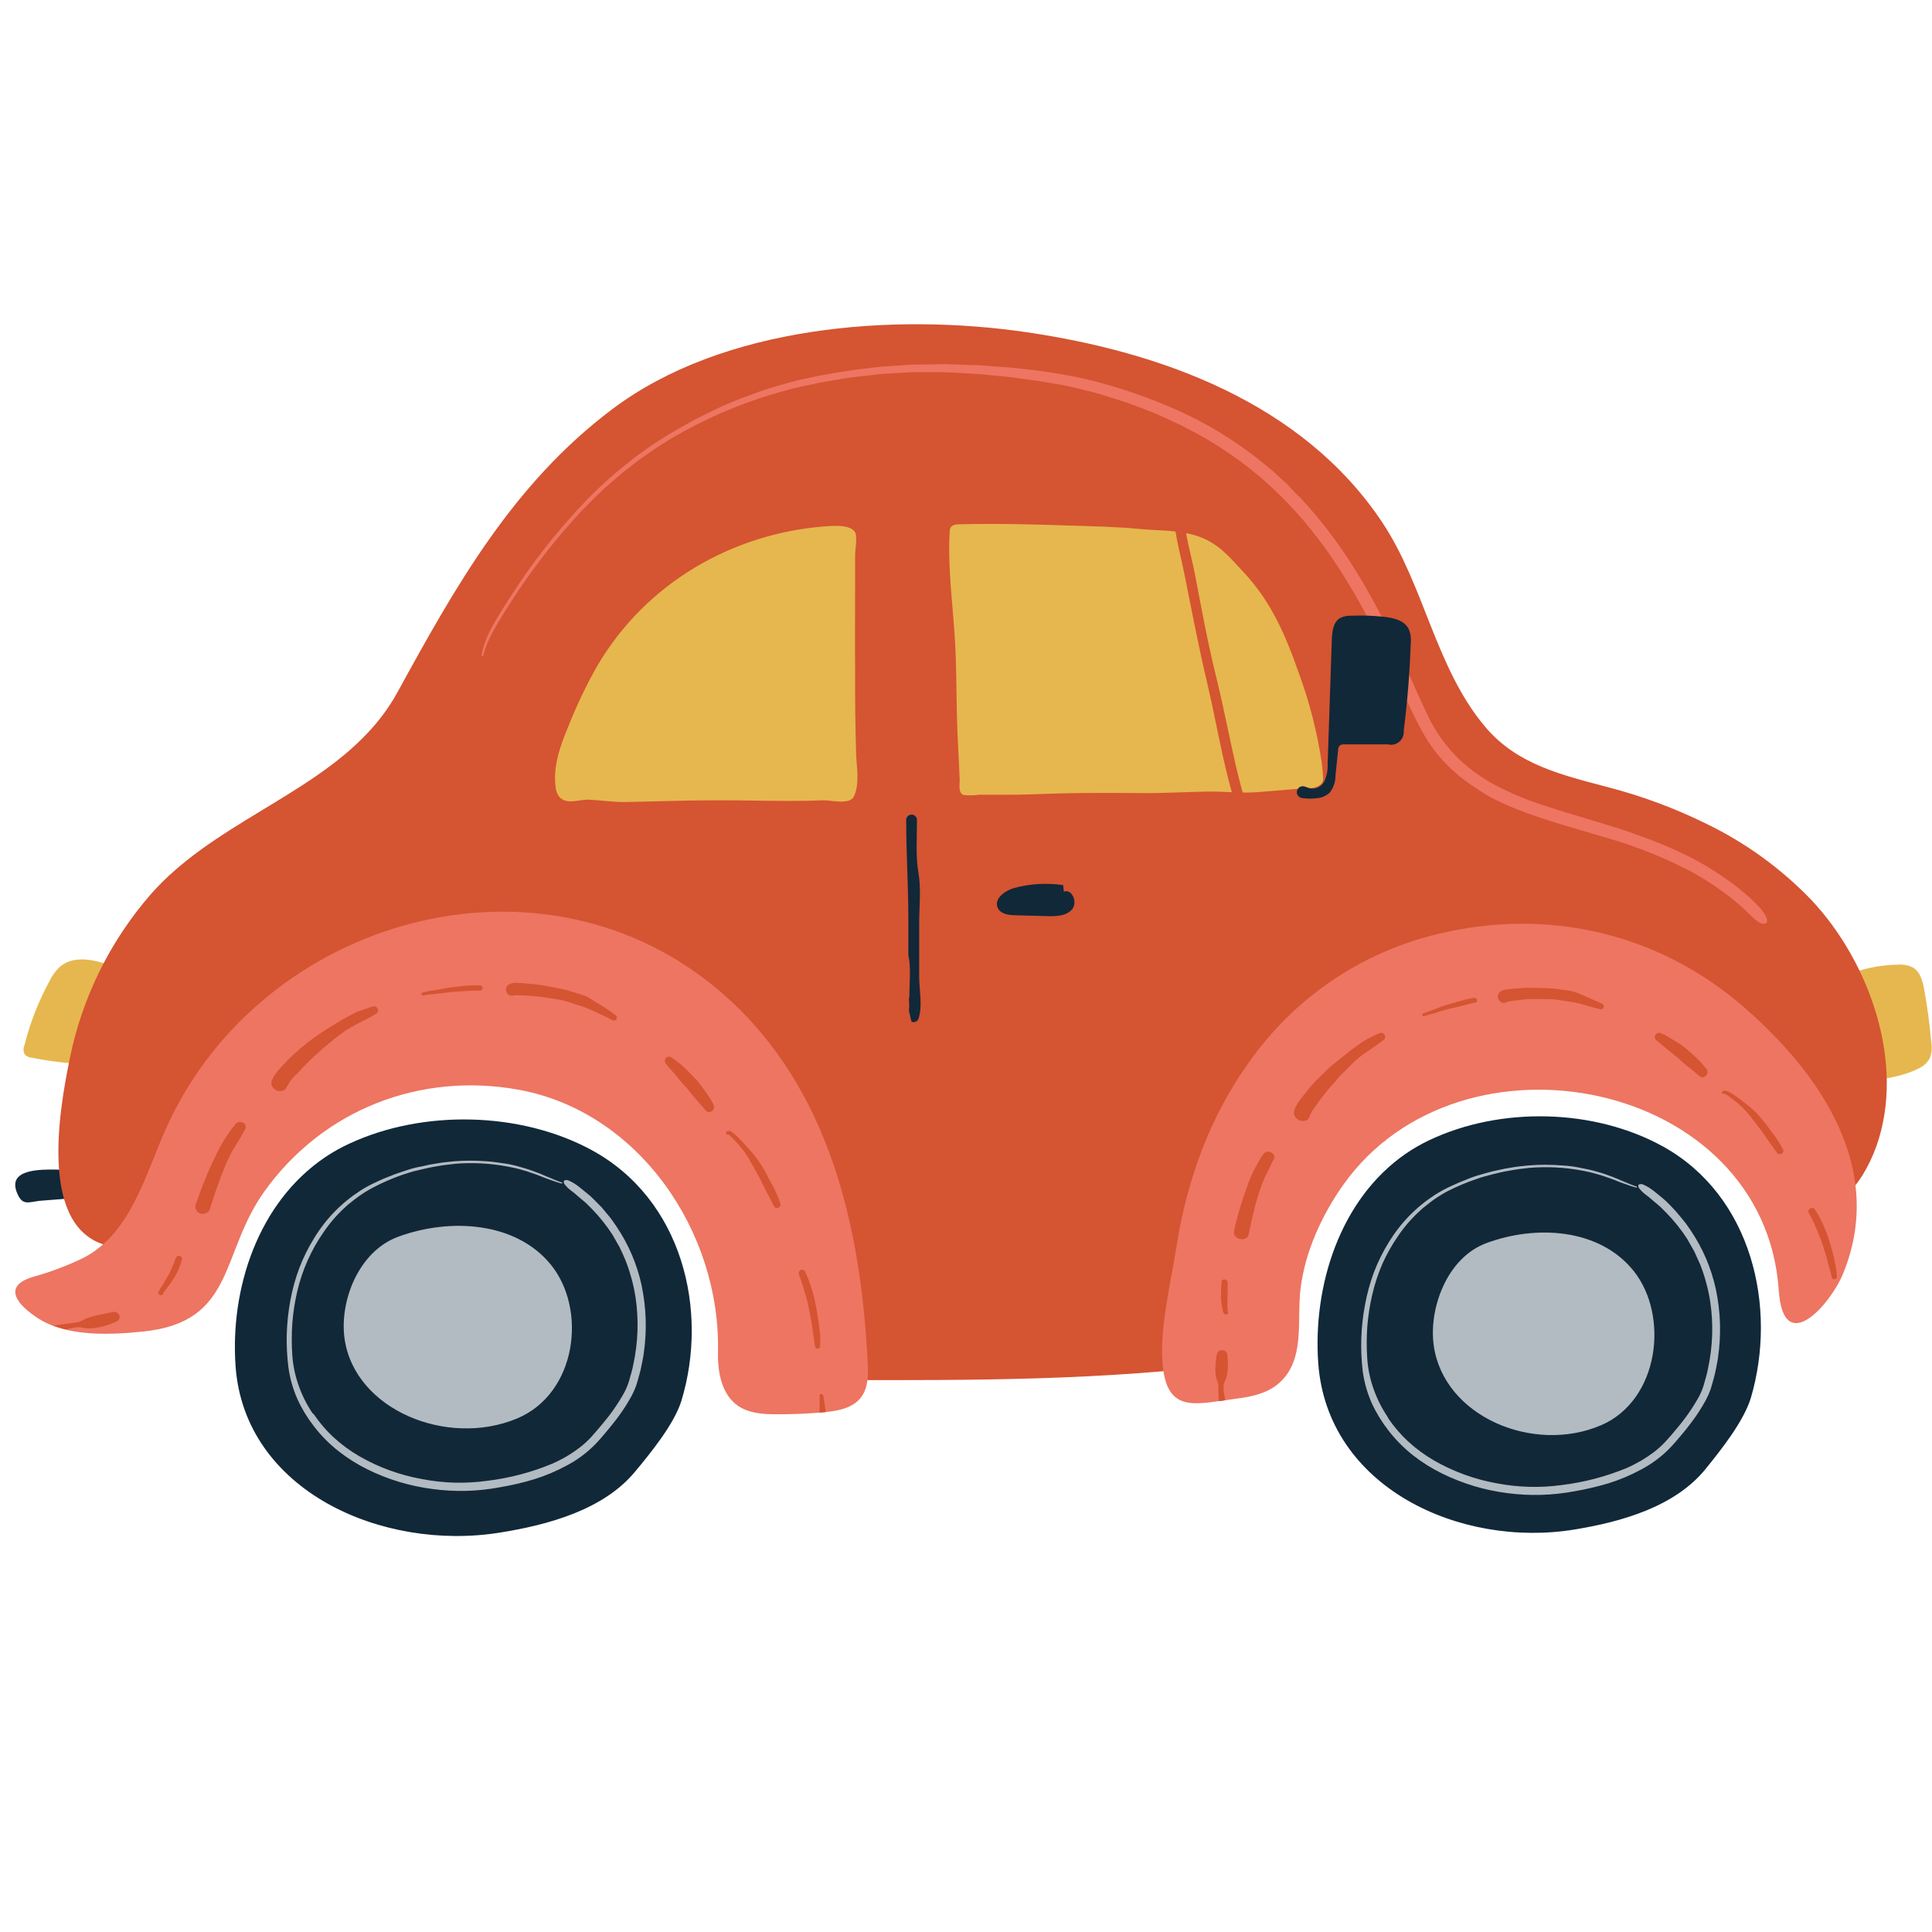 <svg xmlns="http://www.w3.org/2000/svg" xmlns:xlink="http://www.w3.org/1999/xlink" width="500" zoomAndPan="magnify" viewBox="0 0 375 375" height="500" preserveAspectRatio="xMidYMid meet" version="1.0"><rect x="-37.5" width="450" fill="#ffffff" y="-37.5" height="450" fill-opacity="1"/><rect x="-37.5" width="450" fill="#ffffff" y="-37.5" height="450" fill-opacity="1"/><rect x="-37.5" width="450" fill="#ffffff" y="-37.5" height="450" fill-opacity="1"/><path fill="#b2bbc2" d="M 118.082 259.918 C 118.082 260.883 118.035 261.848 117.938 262.812 C 117.844 263.773 117.703 264.73 117.516 265.68 C 117.324 266.629 117.09 267.566 116.809 268.492 C 116.527 269.418 116.203 270.328 115.832 271.219 C 115.465 272.113 115.051 272.988 114.594 273.84 C 114.141 274.695 113.641 275.523 113.105 276.328 C 112.566 277.133 111.992 277.906 111.379 278.656 C 110.766 279.402 110.117 280.117 109.434 280.805 C 108.75 281.488 108.031 282.137 107.285 282.75 C 106.539 283.363 105.762 283.938 104.957 284.477 C 104.152 285.012 103.324 285.512 102.473 285.965 C 101.621 286.422 100.746 286.836 99.852 287.207 C 98.961 287.574 98.051 287.902 97.125 288.184 C 96.199 288.465 95.262 288.699 94.312 288.887 C 93.363 289.074 92.41 289.219 91.445 289.312 C 90.484 289.406 89.52 289.453 88.551 289.453 C 87.586 289.453 86.621 289.406 85.656 289.312 C 84.695 289.219 83.738 289.074 82.793 288.887 C 81.844 288.699 80.906 288.465 79.98 288.184 C 79.055 287.902 78.145 287.574 77.25 287.207 C 76.359 286.836 75.484 286.422 74.633 285.965 C 73.781 285.512 72.949 285.012 72.148 284.477 C 71.344 283.938 70.566 283.363 69.82 282.75 C 69.07 282.137 68.355 281.488 67.672 280.805 C 66.988 280.117 66.34 279.402 65.727 278.656 C 65.113 277.906 64.535 277.133 64 276.328 C 63.461 275.523 62.965 274.695 62.512 273.84 C 62.055 272.988 61.641 272.113 61.27 271.219 C 60.902 270.328 60.574 269.418 60.293 268.492 C 60.016 267.566 59.777 266.629 59.59 265.68 C 59.402 264.73 59.262 263.773 59.164 262.812 C 59.07 261.848 59.023 260.883 59.023 259.918 C 59.023 258.949 59.07 257.984 59.164 257.02 C 59.262 256.059 59.402 255.102 59.59 254.152 C 59.777 253.203 60.016 252.27 60.293 251.344 C 60.574 250.418 60.902 249.508 61.27 248.613 C 61.641 247.719 62.055 246.844 62.512 245.992 C 62.965 245.141 63.461 244.309 64 243.508 C 64.535 242.703 65.113 241.926 65.727 241.18 C 66.34 240.43 66.988 239.715 67.672 239.031 C 68.355 238.348 69.07 237.695 69.82 237.082 C 70.566 236.469 71.344 235.895 72.148 235.355 C 72.949 234.82 73.781 234.324 74.633 233.867 C 75.484 233.41 76.359 232.996 77.25 232.629 C 78.145 232.258 79.055 231.93 79.98 231.652 C 80.906 231.371 81.844 231.137 82.793 230.945 C 83.738 230.758 84.695 230.617 85.656 230.52 C 86.621 230.426 87.586 230.379 88.551 230.379 C 89.52 230.379 90.484 230.426 91.445 230.52 C 92.41 230.617 93.363 230.758 94.312 230.945 C 95.262 231.137 96.199 231.371 97.125 231.652 C 98.051 231.93 98.961 232.258 99.852 232.629 C 100.746 232.996 101.621 233.41 102.473 233.867 C 103.324 234.324 104.152 234.82 104.957 235.355 C 105.762 235.895 106.539 236.469 107.285 237.082 C 108.031 237.695 108.75 238.348 109.434 239.031 C 110.117 239.715 110.766 240.43 111.379 241.18 C 111.992 241.926 112.566 242.703 113.105 243.508 C 113.641 244.309 114.141 245.141 114.594 245.992 C 115.051 246.844 115.465 247.719 115.832 248.613 C 116.203 249.508 116.527 250.418 116.809 251.344 C 117.09 252.27 117.324 253.203 117.516 254.152 C 117.703 255.102 117.844 256.059 117.938 257.02 C 118.035 257.984 118.082 258.949 118.082 259.918 Z M 302.629 226.402 C 301.66 226.402 300.695 226.449 299.734 226.543 C 298.77 226.637 297.816 226.781 296.867 226.969 C 295.918 227.156 294.98 227.391 294.055 227.672 C 293.129 227.953 292.219 228.277 291.328 228.648 C 290.434 229.02 289.559 229.434 288.707 229.887 C 287.855 230.344 287.027 230.84 286.223 231.379 C 285.418 231.918 284.641 232.492 283.895 233.105 C 283.148 233.719 282.43 234.367 281.746 235.051 C 281.062 235.738 280.414 236.453 279.801 237.199 C 279.188 237.949 278.613 238.723 278.074 239.527 C 277.539 240.332 277.043 241.16 276.586 242.016 C 276.129 242.867 275.715 243.742 275.348 244.637 C 274.977 245.527 274.652 246.438 274.371 247.363 C 274.09 248.289 273.855 249.227 273.664 250.176 C 273.477 251.125 273.336 252.082 273.242 253.043 C 273.145 254.008 273.098 254.973 273.098 255.938 C 273.098 256.906 273.145 257.871 273.242 258.832 C 273.336 259.797 273.477 260.754 273.664 261.703 C 273.855 262.648 274.09 263.586 274.371 264.512 C 274.652 265.438 274.977 266.348 275.348 267.242 C 275.715 268.137 276.129 269.008 276.586 269.863 C 277.039 270.715 277.539 271.543 278.074 272.348 C 278.613 273.152 279.188 273.93 279.801 274.676 C 280.414 275.426 281.062 276.141 281.746 276.824 C 282.43 277.508 283.148 278.156 283.895 278.773 C 284.641 279.387 285.418 279.961 286.223 280.5 C 287.027 281.035 287.855 281.531 288.707 281.988 C 289.559 282.445 290.434 282.859 291.328 283.227 C 292.219 283.598 293.129 283.922 294.055 284.203 C 294.98 284.484 295.918 284.719 296.867 284.91 C 297.816 285.098 298.77 285.238 299.734 285.336 C 300.695 285.43 301.66 285.477 302.629 285.477 C 303.594 285.477 304.559 285.43 305.523 285.336 C 306.484 285.238 307.441 285.098 308.387 284.91 C 309.336 284.719 310.273 284.484 311.199 284.203 C 312.125 283.922 313.035 283.598 313.93 283.227 C 314.82 282.859 315.695 282.445 316.547 281.988 C 317.398 281.531 318.23 281.035 319.031 280.5 C 319.836 279.961 320.613 279.387 321.359 278.773 C 322.109 278.156 322.824 277.508 323.508 276.824 C 324.191 276.141 324.84 275.426 325.453 274.676 C 326.066 273.93 326.645 273.152 327.18 272.348 C 327.719 271.543 328.215 270.715 328.668 269.863 C 329.125 269.008 329.539 268.137 329.91 267.242 C 330.277 266.348 330.605 265.438 330.887 264.512 C 331.164 263.586 331.402 262.648 331.59 261.703 C 331.777 260.754 331.918 259.797 332.016 258.832 C 332.109 257.871 332.156 256.906 332.156 255.938 C 332.156 254.973 332.105 254.008 332.012 253.047 C 331.914 252.082 331.773 251.129 331.582 250.18 C 331.395 249.234 331.16 248.297 330.875 247.371 C 330.594 246.449 330.27 245.539 329.898 244.645 C 329.527 243.754 329.113 242.879 328.66 242.027 C 328.203 241.176 327.707 240.348 327.168 239.547 C 326.629 238.742 326.055 237.969 325.441 237.219 C 324.828 236.473 324.18 235.758 323.496 235.074 C 322.812 234.391 322.098 233.742 321.348 233.133 C 320.602 232.52 319.824 231.945 319.023 231.406 C 318.219 230.871 317.391 230.375 316.539 229.918 C 315.684 229.465 314.812 229.051 313.918 228.68 C 313.027 228.312 312.117 227.988 311.191 227.707 C 310.27 227.426 309.332 227.191 308.383 227.004 C 307.438 226.812 306.48 226.672 305.52 226.578 C 304.559 226.484 303.594 226.438 302.629 226.438 Z M 302.629 226.402 " fill-opacity="1" fill-rule="nonzero"/><path fill="#e6b74e" d="M 265.48 175.988 L 100.121 175.988 L 100.121 116.523 C 100.121 115.73 100.16 114.938 100.238 114.148 C 100.316 113.359 100.43 112.574 100.586 111.797 C 100.742 111.02 100.934 110.25 101.164 109.488 C 101.395 108.73 101.66 107.984 101.965 107.25 C 102.27 106.52 102.605 105.801 102.98 105.102 C 103.355 104.402 103.762 103.723 104.203 103.062 C 104.645 102.402 105.113 101.766 105.617 101.152 C 106.121 100.539 106.652 99.953 107.215 99.391 C 107.777 98.828 108.363 98.297 108.977 97.793 C 109.59 97.289 110.227 96.82 110.887 96.379 C 111.543 95.938 112.223 95.531 112.926 95.156 C 113.625 94.781 114.34 94.441 115.074 94.141 C 115.805 93.836 116.551 93.566 117.312 93.336 C 118.07 93.109 118.84 92.914 119.617 92.762 C 120.395 92.605 121.18 92.488 121.969 92.41 C 122.758 92.332 123.547 92.293 124.34 92.293 L 241.25 92.293 C 242.043 92.293 242.836 92.332 243.625 92.41 C 244.414 92.488 245.199 92.605 245.977 92.758 C 246.754 92.914 247.523 93.105 248.285 93.336 C 249.043 93.566 249.789 93.832 250.523 94.137 C 251.254 94.441 251.973 94.777 252.672 95.152 C 253.371 95.527 254.051 95.934 254.711 96.375 C 255.371 96.816 256.008 97.289 256.621 97.789 C 257.234 98.293 257.82 98.828 258.383 99.387 C 258.945 99.949 259.477 100.535 259.98 101.148 C 260.484 101.762 260.957 102.398 261.395 103.059 C 261.836 103.719 262.246 104.398 262.617 105.098 C 262.992 105.801 263.332 106.516 263.637 107.25 C 263.938 107.98 264.207 108.73 264.438 109.488 C 264.668 110.246 264.859 111.016 265.016 111.797 C 265.168 112.574 265.285 113.359 265.363 114.148 C 265.441 114.938 265.48 115.73 265.48 116.523 Z M 265.48 175.988 " fill-opacity="1" fill-rule="nonzero"/><path fill="#e6b74e" d="M 23.746 188.766 C 22.98 193.402 21.738 197.91 20.023 202.289 C 19.406 203.875 18.57 205.594 16.98 206.203 C 16.102 206.477 15.207 206.547 14.293 206.414 C 11.531 206.211 8.789 205.836 6.074 205.285 C 5.598 205.238 5.188 205.047 4.84 204.711 C 4.523 204.145 4.484 203.555 4.727 202.949 C 5.816 198.598 7.43 194.449 9.559 190.504 C 10.066 189.438 10.746 188.5 11.594 187.68 C 14.559 185.098 19.117 186.438 22.766 187.91 M 356.484 189.762 C 357.176 196.066 358.48 202.238 360.391 208.285 C 360.508 208.855 360.801 209.312 361.27 209.66 C 361.746 209.871 362.238 209.914 362.742 209.793 C 366.023 209.379 369.383 208.91 372.32 207.43 C 373.277 207.012 374.02 206.352 374.551 205.453 C 374.941 204.465 375.047 203.441 374.867 202.395 C 374.566 198.953 374.113 195.535 373.5 192.137 C 373.203 190.484 372.742 188.66 371.305 187.797 C 370.375 187.332 369.387 187.148 368.352 187.242 C 364.957 187.305 361.684 187.961 358.527 189.215 " fill-opacity="1" fill-rule="nonzero"/><path fill="#112838" d="M 17.742 231.648 C 17.555 232.531 8.625 232.953 7.602 233.086 C 5.547 233.352 4.453 233.969 3.473 231.922 C 0.035 224.715 14.645 227.723 18.109 227.176 C 18.059 227.188 17.812 231.297 17.742 231.648 Z M 17.742 231.648 " fill-opacity="1" fill-rule="nonzero"/><path fill="#112838" d="M 114.75 223.18 C 100.941 215.738 82.125 215.359 67.895 221.938 C 66.242 222.691 64.664 223.574 63.16 224.582 C 50.055 233.402 44.641 250.16 45.727 265.227 C 47.488 289.305 74.074 301.156 97.016 297.48 C 106.406 295.98 117.078 293.07 123.203 285.723 C 126.266 282.047 130.812 276.488 132.25 271.93 C 137.613 254.324 132.445 232.742 114.75 223.18 Z M 100.324 275.344 C 86.789 280.977 68.879 273.641 66.887 259.891 C 65.848 252.789 69.453 242.875 77.391 240.012 C 87.441 236.359 100.113 237.16 106.875 245.418 C 114.008 254.113 111.973 270.5 100.324 275.344 Z M 322.863 222.574 C 309.461 215.129 291.219 214.75 277.383 221.328 C 275.785 222.086 274.254 222.969 272.797 223.977 C 260.074 232.797 254.801 249.555 255.871 264.609 C 257.633 288.695 283.387 300.539 305.66 296.871 C 314.77 295.371 325.121 292.461 331.07 285.105 C 334.043 281.438 338.461 275.879 339.844 271.32 C 345.02 253.727 340.039 232.152 322.863 222.574 Z M 310.738 276.648 C 297.609 282.266 280.25 274.945 278.293 261.195 C 277.277 254.094 280.777 244.164 288.484 241.297 C 298.254 237.664 310.527 238.465 317.105 246.703 C 324.035 255.426 322.043 271.805 310.738 276.656 Z M 310.738 276.648 " fill-opacity="1" fill-rule="nonzero"/><path fill="#d55432" d="M 351.66 174.762 C 345.699 168.562 338.848 163.59 331.109 159.848 C 325.012 156.852 318.68 154.5 312.105 152.789 C 303.289 150.453 294.473 148.441 288.301 141.105 C 278.602 129.637 276.512 113.684 268.23 101.289 C 252.82 78.262 225.492 68.312 199.176 64.469 C 173.312 60.703 140.301 63.207 118.785 79.461 C 99.602 93.891 88.438 113.746 77.145 134.375 C 75.566 137.227 73.652 139.84 71.41 142.207 C 59.766 154.66 41.055 160.215 29.301 173.535 C 25.309 178.117 21.973 183.133 19.289 188.586 C 16.609 194.043 14.676 199.75 13.492 205.711 C 11.516 215.473 7.32 238.863 21.285 241.871 C 27.75 243.246 39.062 243.742 44.457 239.066 C 49.234 234.867 50.445 226.719 55.391 222.23 C 65.09 213.363 78.254 207.887 91.488 208.656 C 107.676 209.59 122.832 217.941 133.027 230.422 C 138.266 236.793 142.012 243.949 144.27 251.883 C 145.496 256.293 143.996 260.977 147.012 264.344 C 150.371 268.094 158.352 267.871 162.883 267.871 C 188.637 267.926 214.48 267.969 240.023 264.617 C 254.953 262.66 249.969 240.469 256.848 229.742 C 267.27 213.48 292.117 205.047 310.633 208.707 C 320.078 210.594 328.48 215.816 334.988 222.82 C 339.879 228.113 339.395 235.555 347.957 235.988 C 354.129 236.297 358.539 232.805 361.5 228.129 C 362.594 226.352 363.492 224.48 364.191 222.512 C 369.914 206.512 362.887 186.738 351.66 174.762 Z M 166.172 146.262 C 166.25 148.91 166.91 152.059 165.758 154.562 C 164.945 156.328 161.215 155.27 159.664 155.34 C 157.363 155.438 155.062 155.461 152.762 155.461 C 148.086 155.461 143.414 155.312 138.75 155.34 C 132.859 155.34 126.969 155.578 121.113 155.676 C 118.77 155.676 116.512 155.312 114.246 155.215 C 112.48 155.145 109.969 156.281 108.551 154.668 C 108.137 154.121 107.906 153.5 107.852 152.816 C 107.297 148.785 108.734 144.773 110.312 141.008 C 111.938 136.871 113.852 132.875 116.062 129.02 C 125.426 113.25 141.898 103.664 159.883 102.184 C 161.445 102.059 165.086 101.715 165.977 103.32 C 166.453 104.203 165.977 106.707 165.977 107.73 C 165.977 109.254 165.977 110.773 165.977 112.297 C 165.977 118.383 165.926 124.469 165.977 130.562 C 165.953 135.793 166.02 141.023 166.172 146.262 Z M 256.504 147.746 C 256.645 148.777 256.75 149.809 256.812 150.832 C 256.855 151.176 256.809 151.508 256.672 151.828 C 255.844 153.371 252.711 153.035 251.293 153.16 L 244.379 153.734 C 240.961 154.023 237.777 153.594 234.363 153.645 C 230.141 153.715 225.918 153.973 221.684 153.938 C 215.602 153.895 209.508 153.855 203.426 154.078 C 200.859 154.176 198.285 154.254 195.719 154.262 L 190.074 154.262 C 189.074 154.391 188.07 154.406 187.066 154.309 C 185.914 153.953 186.309 152.172 186.273 151.344 C 186.125 147.367 185.844 143.363 185.746 139.375 C 185.629 134.543 185.648 129.672 185.395 124.883 C 185.004 117.75 183.91 110.34 184.336 103.223 C 184.332 102.945 184.387 102.68 184.504 102.43 C 184.812 101.863 185.559 101.777 186.203 101.766 C 193.258 101.582 200.312 101.766 207.367 102.004 C 211.961 102.145 216.562 102.227 221.137 102.668 C 225.09 103.055 229.074 102.801 232.875 104.211 C 236.676 105.621 238.73 108.23 241.375 111.055 C 246.789 116.812 249.625 123.527 252.219 130.98 C 254.203 136.426 255.633 142.016 256.504 147.746 Z M 256.504 147.746 " fill-opacity="1" fill-rule="nonzero"/><path fill="#ed7562" d="M 32.297 218.867 C 50.812 177.898 105.676 162.492 140.449 193.02 C 161.082 211.133 167.098 238.246 168.43 264.555 C 168.543 266.875 168.523 269.398 167.113 271.242 C 165.473 273.375 162.504 273.887 159.824 274.125 C 156.738 274.406 153.648 274.531 150.539 274.504 C 148.035 274.504 145.398 274.309 143.316 272.918 C 140.09 270.746 139.27 266.355 139.359 262.457 C 139.895 239.129 124.008 215.711 100.562 211.496 C 81.465 208.082 62.727 215.387 51.371 231.18 C 42.621 243.352 45.797 256.609 27.758 258.453 C 21.41 259.105 13.051 259.492 7.477 255.938 C 3.66 253.512 0.07 249.676 6.516 247.809 C 9.758 246.906 12.898 245.73 15.934 244.277 C 25.375 239.648 28.242 227.863 32.297 218.867 Z M 228.352 241.977 C 227.266 249.078 224.559 259.617 225.934 266.777 C 227.355 274.16 232.59 272.441 239.883 271.496 C 242.777 271.125 245.793 270.52 248.039 268.648 C 253.523 264.098 251.637 256.195 252.449 250.039 C 253.328 242.98 256.539 235.875 260.738 229.957 C 283.574 197.824 342.465 209.574 345.258 250.453 C 346.141 263.684 355.336 253.098 357.719 247.27 C 366.059 226.984 353.531 208.637 338.664 195.637 C 322.176 181.215 300.66 176.059 279.078 181.289 C 275.395 182.168 271.824 183.371 268.363 184.902 C 264.902 186.43 261.605 188.258 258.473 190.383 C 255.344 192.512 252.43 194.902 249.73 197.559 C 247.035 200.211 244.598 203.09 242.422 206.188 C 235.07 216.398 230.395 228.746 228.352 241.977 Z M 228.352 241.977 " fill-opacity="1" fill-rule="nonzero"/><path fill="#d55432" d="M 226.648 94.457 L 226.754 94.457 C 226.902 94.395 227.059 94.367 227.223 94.383 C 227.383 94.398 227.531 94.449 227.668 94.535 C 227.805 94.625 227.91 94.738 227.988 94.883 C 228.066 95.023 228.109 95.176 228.113 95.336 C 229.094 98.215 229.84 101.156 230.344 104.156 C 230.812 106.637 231.48 109.07 231.957 111.559 C 233.227 118.234 234.453 124.91 236.094 131.535 C 237.645 137.805 238.789 144.172 240.316 150.453 C 241.699 156.188 243.844 161.82 244.582 167.68 C 244.707 168.746 242.75 169.027 242.617 167.953 C 241.938 162.262 239.832 156.805 238.418 151.246 C 236.852 145.074 235.773 138.766 234.312 132.559 C 232.68 125.668 231.355 118.754 229.98 111.84 C 229.523 109.539 228.941 107.254 228.484 104.949 C 227.957 101.766 227.164 98.648 226.102 95.602 C 226.016 95.367 226.023 95.137 226.133 94.914 C 226.238 94.688 226.41 94.535 226.648 94.457 Z M 226.648 94.457 " fill-opacity="1" fill-rule="nonzero"/><path fill="#d55432" d="M 141.254 219.496 Z M 31.664 250.797 Z M 21.805 254.676 C 21.496 254.746 21.188 254.828 20.879 254.879 L 20.27 254.984 L 20.086 255.031 C 19.82 255.094 19.559 255.164 19.285 255.215 L 18.48 255.375 C 18.164 255.445 17.848 255.566 17.527 255.656 C 17.324 255.703 17.125 255.77 16.93 255.852 C 16.707 255.949 16.488 256.043 16.277 256.16 L 15.59 256.477 C 15.387 256.555 15.184 256.621 14.973 256.672 C 14.434 256.77 13.887 256.793 13.348 256.875 C 12.812 256.953 12.098 257.031 11.473 257.148 C 11.164 257.207 10.844 257.234 10.535 257.297 L 10.297 257.297 C 11.121 257.605 11.957 257.859 12.812 258.055 C 13.262 257.949 13.691 257.824 14.152 257.73 C 14.371 257.73 14.582 257.66 14.805 257.633 C 14.926 257.625 15.047 257.625 15.164 257.633 L 15.562 257.633 C 15.941 257.633 16.312 257.789 16.699 257.809 C 17.027 257.832 17.359 257.832 17.688 257.809 L 18.57 257.73 C 19.031 257.664 19.484 257.574 19.938 257.457 C 20.164 257.41 20.395 257.34 20.625 257.277 C 20.852 257.219 21.266 257.059 21.574 256.945 C 21.883 256.828 22.301 256.652 22.652 256.504 C 22.82 256.414 22.961 256.293 23.066 256.133 C 23.223 255.887 23.262 255.625 23.18 255.348 C 23.07 255.074 22.887 254.875 22.621 254.746 C 22.359 254.617 22.086 254.594 21.805 254.676 Z M 30.773 250.797 C 30.828 250.586 30.922 250.395 31.055 250.223 C 31.301 249.844 31.539 249.484 31.762 249.078 C 32.078 248.539 32.402 248.027 32.688 247.473 C 32.941 247.035 33.16 246.582 33.348 246.113 C 33.469 245.805 33.613 245.504 33.742 245.23 L 34.078 244.297 C 34.098 244.234 34.121 244.176 34.148 244.121 C 34.195 244.023 34.266 243.945 34.352 243.883 C 34.484 243.777 34.637 243.738 34.801 243.758 C 34.973 243.773 35.109 243.848 35.211 243.988 C 35.312 244.125 35.344 244.277 35.305 244.445 C 35.145 245.113 34.926 245.758 34.652 246.387 C 34.441 246.82 34.254 247.27 34 247.699 L 33.293 248.805 C 33.012 249.211 32.695 249.578 32.414 249.992 C 32.297 250.18 32.164 250.355 32.023 250.523 C 31.918 250.648 31.812 250.77 31.715 250.902 C 31.727 250.957 31.727 251.016 31.715 251.07 C 31.676 251.148 31.617 251.219 31.547 251.273 C 31.441 251.355 31.32 251.395 31.188 251.395 C 31.109 251.391 31.043 251.363 30.984 251.316 C 30.719 251.273 30.727 251.027 30.773 250.797 Z M 31.652 250.742 Z M 47.227 217.969 C 46.98 217.797 46.711 217.734 46.418 217.777 C 46.121 217.824 45.883 217.965 45.699 218.199 C 45.293 218.711 44.879 219.203 44.52 219.75 L 43.797 220.816 C 43.453 221.328 43.16 221.875 42.852 222.406 C 42.207 223.551 41.68 224.762 41.09 225.934 C 39.941 228.453 38.93 231.027 38.047 233.652 L 37.934 234.012 C 37.895 234.258 37.922 234.496 38.012 234.727 C 38.16 235.09 38.418 235.348 38.777 235.504 C 39.148 235.648 39.52 235.648 39.891 235.504 C 40.262 235.387 40.531 235.152 40.691 234.797 C 41.379 232.602 42.113 230.387 42.93 228.27 C 43.434 226.922 43.988 225.625 44.617 224.312 C 44.961 223.621 45.348 222.961 45.746 222.301 L 46.398 221.258 C 46.785 220.633 47.121 219.98 47.5 219.355 C 47.578 219.238 47.633 219.109 47.66 218.973 C 47.691 218.836 47.691 218.699 47.664 218.559 C 47.637 218.422 47.582 218.297 47.504 218.18 C 47.426 218.062 47.324 217.965 47.207 217.891 Z M 58.328 207.648 L 60.09 205.887 C 60.734 205.258 61.402 204.668 62.066 204.043 C 62.727 203.418 63.316 202.992 63.941 202.445 C 64.262 202.191 64.57 201.906 64.895 201.652 L 65.891 200.922 L 67.277 199.906 C 67.77 199.598 68.273 199.316 68.785 199.023 L 70.371 198.203 L 71.387 197.691 C 71.957 197.41 72.504 197.066 73.059 196.73 C 73.207 196.637 73.305 196.504 73.355 196.34 C 73.406 196.172 73.398 196.008 73.332 195.848 C 73.262 195.648 73.133 195.5 72.941 195.406 C 72.754 195.309 72.559 195.293 72.355 195.355 L 69.523 196.324 L 69.27 196.422 C 68.793 196.645 68.324 196.883 67.867 197.137 C 67.32 197.438 66.773 197.727 66.246 198.02 C 65.715 198.309 65.195 198.68 64.656 198.996 C 62.453 200.293 60.367 201.766 58.406 203.406 C 57.648 204.105 56.863 204.773 56.121 205.48 L 54.766 206.918 L 54.305 207.422 C 54.008 207.738 53.75 208.102 53.477 208.434 C 53.234 208.762 53.031 209.113 52.867 209.484 C 52.727 209.719 52.664 209.969 52.676 210.242 C 52.684 210.523 52.766 210.777 52.922 211.012 C 53.121 211.305 53.383 211.52 53.715 211.652 C 54.043 211.789 54.379 211.82 54.73 211.75 C 55.133 211.66 55.426 211.434 55.609 211.062 C 56.043 210.219 56.586 209.457 57.242 208.77 C 57.664 208.461 57.992 208.055 58.336 207.684 Z M 93.535 192.082 C 93.625 191.992 93.672 191.887 93.676 191.758 C 93.676 191.625 93.633 191.512 93.547 191.418 C 93.457 191.32 93.348 191.27 93.215 191.262 C 92.617 191.262 92.008 191.262 91.398 191.262 C 90.969 191.262 90.52 191.332 90.105 191.359 L 88.254 191.57 C 87.062 191.676 85.879 191.941 84.727 192.137 L 83.473 192.34 C 83.191 192.34 82.918 192.445 82.59 192.508 L 82.355 192.566 L 82.117 192.629 C 82.062 192.637 82.012 192.648 81.965 192.672 C 81.812 192.738 81.762 192.848 81.809 193.004 C 81.859 193.164 81.961 193.227 82.125 193.195 C 82.18 193.199 82.234 193.199 82.293 193.195 L 82.59 193.141 L 82.961 193.078 C 83.281 193.02 83.598 193.008 83.906 192.973 C 84.531 192.91 85.148 192.852 85.766 192.77 C 87.035 192.566 88.324 192.516 89.602 192.41 L 90.809 192.32 C 91.602 192.277 92.398 192.32 93.191 192.25 C 93.328 192.258 93.445 192.211 93.543 192.117 Z M 119.438 196.996 C 118.176 196.055 116.855 195.195 115.48 194.422 C 115.031 194.129 114.598 193.82 114.113 193.539 C 113.918 193.449 113.734 193.363 113.539 193.293 L 112.809 193.043 L 109.918 192.16 C 108.93 191.906 107.914 191.746 106.918 191.543 C 105.934 191.328 104.941 191.168 103.938 191.059 L 102.176 190.902 L 101.293 190.82 C 100.887 190.82 100.48 190.77 100.078 190.758 C 99.879 190.766 99.68 190.781 99.484 190.812 C 99.273 190.859 99.07 190.934 98.879 191.031 C 98.637 191.145 98.453 191.316 98.332 191.551 C 98.211 191.785 98.176 192.035 98.227 192.293 C 98.266 192.5 98.352 192.684 98.48 192.852 L 98.691 193.055 C 98.859 193.176 99.047 193.25 99.258 193.273 C 99.457 193.289 99.652 193.258 99.84 193.176 L 99.898 193.176 C 100.07 193.164 100.242 193.164 100.41 193.176 C 102.48 193.203 104.539 193.383 106.582 193.715 C 107.465 193.863 108.434 193.988 109.344 194.199 C 110.25 194.41 111.105 194.738 111.988 195.027 L 113.488 195.496 C 113.973 195.699 114.449 195.902 114.926 196.121 L 116.422 196.809 L 117.492 197.297 L 118.883 198.027 C 119.02 198.105 119.16 198.121 119.312 198.078 C 119.461 198.039 119.574 197.949 119.652 197.816 C 119.73 197.672 119.754 197.523 119.711 197.363 C 119.672 197.203 119.578 197.082 119.438 196.996 Z M 130.973 208.461 C 131.5 209.113 132.031 209.777 132.578 210.402 L 133.457 211.371 C 133.711 211.711 133.977 212.047 134.254 212.379 L 135.344 213.664 C 135.594 213.965 135.855 214.258 136.121 214.547 L 136.879 215.43 C 137.023 215.641 137.219 215.777 137.469 215.836 C 137.73 215.879 137.965 215.828 138.184 215.684 C 138.398 215.527 138.535 215.32 138.586 215.059 C 138.641 214.797 138.598 214.555 138.457 214.328 L 137.895 213.305 C 137.684 212.977 137.469 212.652 137.242 212.332 L 136.176 210.852 L 136.105 210.754 C 135.848 210.41 135.582 210.074 135.32 209.75 L 134.438 208.824 C 133.836 208.18 133.195 207.578 132.566 206.98 C 132.293 206.711 132 206.469 131.688 206.246 C 131.211 205.879 130.734 205.516 130.242 205.188 C 130.082 205.098 129.91 205.066 129.73 205.098 C 129.547 205.125 129.395 205.203 129.27 205.34 C 129.125 205.504 129.051 205.699 129.051 205.922 C 129.051 206.145 129.125 206.336 129.27 206.504 C 129.801 207.191 130.426 207.801 130.973 208.461 Z M 141.27 219.484 Z M 151.039 234.438 C 151.219 234.371 151.348 234.25 151.426 234.078 C 151.508 233.906 151.516 233.734 151.453 233.555 C 151.254 233 151.059 232.426 150.82 231.879 C 150.66 231.5 150.477 231.137 150.301 230.758 L 149.887 229.98 L 149.488 229.242 L 148.562 227.477 C 148.227 226.895 147.883 226.312 147.512 225.758 C 146.871 224.781 146.152 223.863 145.363 223.004 L 144.066 221.594 C 143.73 221.23 143.387 220.871 143.035 220.535 C 142.68 220.199 142.445 220.031 142.152 219.805 C 142.012 219.695 141.859 219.609 141.695 219.547 C 141.559 219.512 141.422 219.512 141.289 219.547 L 141.227 219.547 C 141.102 219.551 141.008 219.605 140.945 219.715 C 140.887 219.82 140.887 219.926 140.945 220.031 C 140.965 220.066 140.988 220.094 141.016 220.121 C 141.086 220.207 141.172 220.238 141.281 220.211 L 141.367 220.211 L 141.598 220.352 C 141.738 220.465 141.879 220.605 142.012 220.738 L 142.496 221.223 C 142.727 221.461 142.953 221.719 143.176 221.98 L 143.926 222.863 C 144.355 223.398 144.758 223.949 145.133 224.523 C 145.758 225.598 146.367 226.684 146.977 227.785 C 147.586 228.887 148.105 230.016 148.676 231.129 L 149.215 232.145 L 149.488 232.707 C 149.734 233.219 150.02 233.711 150.281 234.207 C 150.352 234.305 150.441 234.383 150.547 234.438 C 150.711 234.5 150.875 234.5 151.039 234.438 Z M 141.254 219.496 Z M 155.855 249.66 L 156.5 251.812 C 156.859 253.152 157.125 254.52 157.379 255.875 C 157.512 256.617 157.617 257.367 157.734 258.117 L 158.199 261.355 C 158.234 261.602 158.375 261.742 158.625 261.777 C 158.762 261.789 158.887 261.75 158.992 261.664 C 159.102 261.578 159.168 261.465 159.188 261.328 C 159.188 260.922 159.188 260.516 159.188 260.109 L 159.188 259.5 C 159.188 259.191 159.188 258.895 159.125 258.621 L 158.977 257.41 C 158.977 257.043 158.887 256.66 158.836 256.293 C 158.754 255.559 158.625 254.844 158.492 254.121 L 158.445 253.883 C 158.332 253.266 158.199 252.656 158.066 252.039 C 157.996 251.688 157.891 251.336 157.793 250.992 C 157.699 250.648 157.574 250.195 157.434 249.801 L 157.133 248.918 C 157.062 248.742 157.008 248.547 156.938 248.371 C 156.727 247.844 156.488 247.312 156.25 246.793 C 156.164 246.637 156.035 246.535 155.863 246.484 C 155.691 246.434 155.527 246.449 155.371 246.527 C 155.211 246.625 155.105 246.766 155.051 246.941 C 155 247.125 155.02 247.301 155.105 247.473 L 155.23 247.789 C 155.449 248.406 155.652 249.031 155.855 249.66 Z M 160.262 274.082 C 160.262 273.703 160.168 273.332 160.121 272.953 C 160.059 272.406 159.965 271.863 159.84 271.328 L 159.859 271.082 C 159.828 270.973 159.785 270.871 159.727 270.773 C 159.68 270.66 159.598 270.59 159.48 270.562 C 159.348 270.539 159.242 270.582 159.16 270.684 C 159.102 270.758 159.078 270.84 159.09 270.934 L 159.09 272.75 L 159.047 274.188 L 159.867 274.117 Z M 334.539 211.777 Z M 238.172 254.465 Z M 237.484 269.195 C 237.484 269.098 237.484 268.992 237.484 268.895 L 237.566 268.57 C 237.652 268.262 237.828 267.977 237.926 267.688 C 238.02 267.43 238.094 267.168 238.148 266.902 L 238.262 266.223 C 238.312 265.852 238.336 265.477 238.332 265.102 L 238.332 264.539 C 238.332 264.27 238.312 264 238.277 263.734 L 238.227 262.852 C 238.195 262.695 238.125 262.555 238.023 262.43 C 237.836 262.23 237.605 262.121 237.336 262.094 C 237.07 262.051 236.824 262.105 236.602 262.258 C 236.379 262.41 236.238 262.617 236.18 262.879 L 236.066 263.684 L 235.984 264.211 L 235.984 264.371 L 235.941 265.074 L 235.898 265.781 C 235.898 266.062 235.898 266.355 235.949 266.664 C 235.953 266.844 235.977 267.023 236.012 267.203 C 236.074 267.414 236.117 267.617 236.188 267.809 C 236.258 268.004 236.332 268.234 236.391 268.438 C 236.438 268.621 236.469 268.805 236.488 268.992 C 236.488 269.461 236.488 269.926 236.488 270.395 C 236.488 270.863 236.531 271.48 236.594 272.016 L 236.594 271.965 L 237.828 271.789 C 237.68 271.105 237.562 270.418 237.484 269.723 C 237.512 269.566 237.504 269.379 237.512 269.195 Z M 238.262 251.555 L 238.242 252.562 C 238.219 252.93 238.219 253.301 238.242 253.672 L 238.289 254.164 C 238.273 254.285 238.273 254.406 238.289 254.527 C 238.324 254.559 238.352 254.598 238.375 254.641 C 238.395 254.707 238.395 254.773 238.375 254.836 C 238.355 254.945 238.297 255.023 238.199 255.074 C 238.137 255.109 238.07 255.129 237.996 255.137 C 237.793 255.148 237.637 255.066 237.531 254.891 C 237.426 254.738 237.359 254.574 237.336 254.395 C 237.266 254.043 237.176 253.68 237.133 253.32 C 237.051 252.82 237.004 252.316 237 251.812 L 237 250.559 C 237 249.992 237.062 249.438 237.105 248.883 C 237.102 248.828 237.102 248.777 237.105 248.723 C 237.121 248.633 237.168 248.555 237.238 248.496 C 237.422 248.332 237.633 248.293 237.863 248.375 C 238.094 248.453 238.234 248.617 238.277 248.855 C 238.277 249.387 238.277 249.914 238.277 250.445 Z M 238.184 254.449 Z M 246.734 223.684 C 246.488 223.535 246.227 223.484 245.945 223.539 C 245.66 223.594 245.434 223.734 245.262 223.965 C 244.902 224.445 244.578 224.949 244.293 225.477 L 243.719 226.516 C 243.445 227.02 243.199 227.531 242.953 228.043 C 242.457 229.145 242.07 230.309 241.664 231.438 C 241.258 232.566 240.891 233.879 240.5 235.098 C 240.113 236.312 239.832 237.559 239.566 238.801 L 239.496 239.145 C 239.488 239.379 239.539 239.594 239.656 239.797 C 239.859 240.137 240.152 240.359 240.535 240.461 C 240.91 240.578 241.277 240.562 241.637 240.414 C 241.984 240.293 242.219 240.059 242.344 239.711 C 242.723 237.637 243.227 235.602 243.754 233.535 C 244.125 232.273 244.523 231.012 244.961 229.77 C 245.219 229.113 245.512 228.477 245.844 227.855 L 246.355 226.844 C 246.656 226.242 246.883 225.598 247.238 225.008 C 247.379 224.777 247.41 224.531 247.324 224.273 C 247.207 224.016 247.02 223.824 246.762 223.703 Z M 267.207 202.836 C 267.711 202.516 268.168 202.156 268.645 201.793 C 268.762 201.676 268.832 201.539 268.855 201.375 C 268.879 201.211 268.852 201.055 268.77 200.91 C 268.68 200.727 268.543 200.598 268.352 200.523 C 268.16 200.449 267.973 200.449 267.781 200.523 C 266.93 200.875 266.102 201.273 265.297 201.715 L 265.074 201.848 C 264.66 202.094 264.262 202.359 263.867 202.641 C 262.941 203.32 261.996 203.965 261.125 204.711 L 258.363 206.918 C 257.5 207.73 256.652 208.551 255.824 209.379 C 255.141 210.039 254.5 210.746 253.91 211.496 L 252.766 212.914 L 252.379 213.398 C 252.129 213.719 251.938 214.078 251.715 214.414 C 251.527 214.742 251.371 215.086 251.258 215.445 C 251.16 215.684 251.133 215.934 251.168 216.188 C 251.215 216.457 251.324 216.699 251.496 216.91 C 251.715 217.184 251.992 217.375 252.324 217.488 C 252.652 217.602 252.988 217.617 253.328 217.535 C 253.723 217.445 253.996 217.207 254.141 216.832 C 254.277 216.414 254.457 216.02 254.68 215.641 C 254.918 215.277 255.172 214.926 255.43 214.574 L 256.309 213.355 L 256.168 213.551 C 257.16 212.219 258.219 210.938 259.344 209.715 C 259.598 209.43 259.836 209.121 260.094 208.832 L 260.902 208.027 L 262.527 206.406 C 263.289 205.648 264.117 204.969 265.004 204.359 C 265.461 204.051 265.93 203.762 266.363 203.418 C 266.645 203.211 266.934 203.023 267.234 202.852 Z M 277.453 196.262 L 276.715 196.527 L 276.5 196.605 L 276.289 196.695 C 276.242 196.707 276.199 196.727 276.156 196.75 C 276.055 196.828 276.02 196.93 276.062 197.059 C 276.121 197.211 276.23 197.277 276.395 197.25 L 276.547 197.207 L 276.809 197.117 L 277.145 197.023 L 277.984 196.785 C 278.547 196.625 279.094 196.465 279.641 196.281 C 280.203 196.09 280.773 195.934 281.352 195.812 L 283.113 195.391 L 284.199 195.117 C 284.914 194.969 285.609 194.711 286.344 194.613 C 286.461 194.602 286.559 194.547 286.625 194.445 C 286.699 194.344 286.727 194.227 286.703 194.102 C 286.684 193.977 286.625 193.875 286.527 193.793 C 286.43 193.715 286.32 193.676 286.191 193.68 C 285.633 193.742 285.078 193.848 284.535 193.996 L 283.379 194.305 L 281.73 194.789 L 280.145 195.258 L 278.582 195.859 Z M 301.262 193.934 C 302.145 194.016 302.973 194.164 303.828 194.297 C 304.785 194.418 305.734 194.59 306.676 194.809 L 308.137 195.238 L 309.18 195.531 C 309.645 195.664 310.113 195.762 310.59 195.883 C 310.73 195.93 310.863 195.918 310.996 195.848 C 311.125 195.777 311.211 195.672 311.25 195.531 C 311.305 195.387 311.297 195.242 311.238 195.102 C 311.176 194.961 311.074 194.859 310.934 194.801 L 306.93 193.035 C 306.48 192.82 306.02 192.645 305.539 192.516 C 305.359 192.457 305.176 192.406 304.992 192.363 L 304.945 192.363 L 304.25 192.242 C 303.324 192.125 302.406 191.969 301.488 191.871 L 298.676 191.746 L 297.277 191.746 C 296.812 191.707 296.348 191.707 295.883 191.746 L 294.262 191.871 L 293.379 191.949 C 293 191.949 292.621 192.031 292.242 192.09 C 292.059 192.113 291.879 192.156 291.703 192.215 C 291.516 192.281 291.344 192.379 291.184 192.496 C 290.98 192.66 290.84 192.863 290.77 193.113 C 290.699 193.363 290.707 193.609 290.793 193.855 C 290.859 194.047 290.965 194.211 291.113 194.348 L 291.34 194.516 C 291.508 194.621 291.691 194.672 291.887 194.676 C 292.078 194.668 292.25 194.613 292.41 194.508 L 292.461 194.508 C 292.637 194.441 292.816 194.391 293 194.348 C 293.941 194.219 294.887 194.102 295.84 193.988 L 296.551 193.918 L 298.703 193.918 C 299.594 193.918 300.457 193.934 301.324 193.953 Z M 329.777 205.816 L 328.551 204.652 L 328.461 204.57 C 327.879 204.043 327.262 203.547 326.656 203.055 C 326.047 202.562 325.289 202.172 324.602 201.742 C 324.301 201.547 323.992 201.379 323.719 201.203 C 323.445 201.027 323.242 200.938 322.996 200.812 C 322.75 200.691 322.484 200.594 322.219 200.496 C 322.051 200.453 321.883 200.465 321.719 200.531 C 321.555 200.598 321.43 200.707 321.336 200.859 C 321.219 201.035 321.18 201.23 321.215 201.441 C 321.25 201.652 321.352 201.824 321.523 201.953 C 322.176 202.418 322.75 202.992 323.375 203.488 C 324 203.98 324.574 204.477 325.191 204.941 C 325.809 205.41 326.363 206 326.953 206.496 L 328.172 207.465 L 329.836 208.832 C 330.016 208.996 330.223 209.082 330.465 209.086 C 330.719 209.074 330.941 208.977 331.125 208.797 C 331.312 208.621 331.414 208.406 331.43 208.152 C 331.445 207.895 331.371 207.668 331.203 207.473 C 330.758 206.895 330.285 206.34 329.777 205.816 Z M 334.555 211.77 Z M 346.078 223.121 C 345.816 222.637 345.566 222.133 345.277 221.664 L 344.625 220.703 C 344.473 220.473 344.297 220.262 344.141 220.043 L 343.672 219.414 C 342.961 218.383 342.18 217.406 341.336 216.477 C 340.602 215.668 339.793 214.938 338.918 214.281 L 337.5 213.199 C 337.121 212.914 336.75 212.641 336.363 212.395 C 336.066 212.195 335.754 212.02 335.43 211.867 C 335.277 211.793 335.117 211.742 334.953 211.715 C 334.824 211.68 334.691 211.68 334.562 211.715 L 334.504 211.715 C 334.387 211.746 334.305 211.816 334.254 211.926 C 334.199 212.027 334.199 212.129 334.254 212.227 C 334.273 212.258 334.297 212.281 334.324 212.297 C 334.418 212.363 334.508 212.363 334.598 212.297 L 334.688 212.297 L 334.926 212.379 L 335.367 212.66 L 335.887 213.031 L 336.637 213.621 L 337.52 214.316 C 338 214.734 338.453 215.18 338.883 215.648 C 339.617 216.539 340.344 217.445 341.055 218.375 C 341.777 219.258 342.402 220.262 343.09 221.207 L 343.715 222.09 C 343.84 222.246 343.953 222.406 344.059 222.562 C 344.359 222.996 344.688 223.445 344.996 223.844 C 345.07 223.922 345.16 223.977 345.27 224 C 345.547 224.082 345.781 224.012 345.973 223.793 C 346.164 223.574 346.203 223.332 346.09 223.066 Z M 334.562 211.762 Z M 354.219 243 C 354.438 243.672 354.625 244.348 354.789 245.027 L 355.566 247.973 C 355.637 248.203 355.793 248.316 356.035 248.309 C 356.273 248.309 356.562 248.082 356.547 247.824 C 356.527 247.57 356.492 247.066 356.441 246.695 L 356.352 246.133 C 356.309 245.848 356.262 245.574 356.203 245.293 L 355.988 244.219 C 355.93 243.871 355.824 243.527 355.734 243.195 C 355.566 242.531 355.371 241.879 355.188 241.227 L 355.117 241.008 C 354.957 240.449 354.766 239.895 354.551 239.348 C 354.438 239.031 354.305 238.723 354.172 238.406 C 354.043 238.086 353.883 237.699 353.715 237.355 L 353.336 236.57 C 353.246 236.41 353.168 236.242 353.082 236.094 L 352.242 234.719 C 352.125 234.574 351.977 234.492 351.793 234.473 C 351.609 234.453 351.445 234.5 351.301 234.613 C 351.156 234.719 351.066 234.863 351.027 235.035 C 350.996 235.215 351.031 235.379 351.133 235.531 L 351.281 235.793 C 351.562 236.34 351.863 236.879 352.109 237.441 C 352.355 238.008 352.676 238.715 352.938 239.355 C 353.434 240.555 353.859 241.773 354.219 243.016 Z M 354.219 243 " fill-opacity="1" fill-rule="nonzero"/><path fill="#b2bbc2" d="M 60.98 274.609 C 62.047 276.164 63.262 277.586 64.629 278.879 C 66.211 280.336 67.93 281.605 69.789 282.68 C 73.582 284.848 77.629 286.32 81.93 287.09 C 86.141 287.902 90.363 288.012 94.609 287.418 C 98.941 286.891 103.125 285.789 107.156 284.117 C 109.043 283.297 110.809 282.266 112.445 281.023 C 113.293 280.383 114.07 279.672 114.785 278.887 C 115.508 278.086 116.23 277.238 116.918 276.41 C 118.523 274.527 119.934 272.504 121.141 270.34 C 121.598 269.5 121.949 268.617 122.199 267.695 C 122.43 266.762 122.762 265.852 122.914 264.898 C 123.859 260.57 124.008 256.215 123.363 251.828 C 122.973 249.359 122.324 246.961 121.414 244.633 C 121.055 243.75 120.656 242.938 120.27 242.09 L 118.891 239.676 C 117.727 237.867 116.391 236.195 114.891 234.656 L 113.742 233.508 C 113.336 233.148 112.914 232.812 112.5 232.461 L 111.926 231.965 C 111.672 231.727 111.402 231.504 111.117 231.305 C 110.938 231.172 110.746 231.031 110.586 230.891 L 110.242 230.59 C 110.051 230.41 109.875 230.219 109.715 230.008 C 109.547 229.84 109.445 229.637 109.414 229.398 C 109.41 229.273 109.461 229.18 109.574 229.117 C 109.902 228.996 110.215 229.023 110.516 229.207 C 110.781 229.324 111.039 229.457 111.293 229.602 L 111.707 229.867 C 111.91 230 112.102 230.141 112.289 230.281 L 113.383 231.164 L 114.59 232.16 C 114.969 232.512 115.332 232.891 115.699 233.254 L 116.785 234.348 L 117.766 235.531 C 118.082 235.926 118.434 236.297 118.727 236.719 L 119.605 237.98 C 121.98 241.488 123.621 245.309 124.527 249.445 C 125.457 253.875 125.594 258.324 124.934 262.801 C 124.852 263.496 124.676 264.168 124.555 264.855 C 124.434 265.543 124.277 266.219 124.078 266.883 C 123.883 267.562 123.723 268.227 123.496 268.914 C 123.246 269.598 122.953 270.262 122.613 270.906 C 121.738 272.52 120.738 274.055 119.617 275.512 C 118.977 276.344 118.312 277.164 117.633 277.973 C 116.934 278.773 116.309 279.559 115.523 280.352 C 113.891 282.012 112.047 283.379 109.988 284.461 C 107.988 285.547 105.898 286.43 103.727 287.109 C 101.562 287.77 99.363 288.285 97.133 288.66 C 92.773 289.492 88.398 289.613 84.004 289.023 C 79.598 288.461 75.398 287.203 71.41 285.246 C 69.41 284.266 67.527 283.09 65.77 281.719 C 63.961 280.305 62.355 278.688 60.953 276.867 C 59.684 275.242 58.617 273.496 57.754 271.621 C 56.875 269.645 56.285 267.59 55.988 265.445 C 55.438 261.133 55.551 256.84 56.332 252.562 C 56.727 250.359 57.316 248.211 58.098 246.113 C 58.879 244.074 59.848 242.129 61.008 240.273 C 63.285 236.547 66.258 233.496 69.922 231.121 C 70.84 230.531 71.797 230.008 72.785 229.551 L 74.277 228.863 C 74.781 228.641 75.289 228.457 75.801 228.254 C 76.789 227.82 77.82 227.539 78.836 227.176 C 79.848 226.816 80.891 226.57 81.949 226.375 L 83.457 226.047 L 84.98 225.793 C 85.996 225.598 87.027 225.535 88.059 225.414 C 90.23 225.242 92.402 225.242 94.574 225.414 C 95.676 225.477 96.77 225.676 97.863 225.82 C 98.957 225.961 100.051 226.223 101.117 226.551 C 101.672 226.719 102.238 226.859 102.785 227.055 L 104.422 227.652 C 104.98 227.84 105.508 228.113 106.047 228.332 C 106.582 228.555 106.926 228.668 107.379 228.879 L 107.949 229.117 C 108.285 229.25 108.602 229.375 108.938 229.48 L 108.992 229.48 C 109.07 229.508 109.125 229.562 109.148 229.648 C 109.148 229.699 109.078 229.734 108.992 229.719 C 108.629 229.629 108.277 229.516 107.898 229.391 C 107.695 229.32 107.484 229.258 107.281 229.18 L 106.664 228.957 L 106.07 228.746 C 105.668 228.605 105.27 228.438 104.883 228.281 C 104.492 228.121 104 227.945 103.488 227.77 C 102.695 227.473 101.891 227.223 101.074 227.008 C 100.27 226.762 99.434 226.613 98.613 226.445 C 95.145 225.781 91.656 225.602 88.137 225.906 L 88.234 225.906 L 86.215 226.145 C 85.547 226.223 84.875 226.367 84.215 226.473 C 83.172 226.648 82.141 226.922 81.121 227.152 C 80.098 227.379 79.082 227.699 78.094 228.031 C 76.129 228.719 74.227 229.543 72.383 230.512 C 71.395 231.035 70.449 231.621 69.543 232.273 C 69.082 232.582 68.66 232.953 68.219 233.289 L 67.566 233.801 C 67.355 233.984 67.16 234.18 66.957 234.363 C 65.391 235.797 64.012 237.391 62.816 239.145 C 61.609 240.875 60.578 242.707 59.719 244.633 C 58.844 246.598 58.164 248.629 57.676 250.727 C 57.215 252.73 56.906 254.754 56.738 256.805 C 56.594 258.914 56.594 261.023 56.738 263.137 C 56.895 265.176 57.32 267.156 58.02 269.082 C 58.684 270.934 59.566 272.676 60.664 274.309 C 60.785 274.371 60.891 274.496 60.98 274.609 Z M 269.316 274.988 C 268.219 273.355 267.336 271.613 266.672 269.758 C 265.965 267.836 265.539 265.855 265.391 263.816 C 265.242 261.703 265.242 259.594 265.391 257.48 C 265.555 255.434 265.863 253.406 266.328 251.406 C 266.801 249.316 267.461 247.293 268.312 245.328 C 269.168 243.402 270.199 241.574 271.406 239.844 C 272.602 238.09 273.98 236.5 275.551 235.07 C 275.754 234.887 275.945 234.684 276.156 234.508 L 276.809 233.996 C 277.25 233.652 277.691 233.289 278.133 232.973 C 279.043 232.324 279.988 231.738 280.973 231.207 C 282.816 230.27 284.715 229.473 286.676 228.816 C 287.664 228.445 288.688 228.199 289.703 227.934 C 290.715 227.672 291.754 227.426 292.797 227.258 C 293.457 227.152 294.129 227.008 294.797 226.922 L 296.816 226.691 L 296.719 226.691 C 300.234 226.395 303.727 226.574 307.195 227.23 C 308.016 227.398 308.844 227.555 309.656 227.805 C 310.473 228.012 311.277 228.266 312.07 228.562 C 312.531 228.73 313.004 228.879 313.465 229.066 C 313.922 229.25 314.25 229.398 314.656 229.539 L 315.273 229.754 L 315.891 229.973 L 316.508 230.195 C 316.887 230.316 317.238 230.422 317.598 230.512 C 317.688 230.512 317.758 230.512 317.758 230.449 C 317.734 230.367 317.68 230.312 317.598 230.281 L 317.547 230.281 C 317.211 230.168 316.895 230.043 316.559 229.91 L 315.984 229.672 C 315.555 229.469 315.105 229.32 314.656 229.125 C 314.203 228.934 313.586 228.641 313.031 228.445 L 311.391 227.848 C 310.844 227.66 310.281 227.512 309.727 227.352 C 308.66 227.02 307.555 226.852 306.473 226.621 C 305.387 226.391 304.285 226.27 303.184 226.215 C 301.012 226.035 298.84 226.035 296.668 226.215 C 295.637 226.332 294.605 226.391 293.59 226.586 L 292.062 226.844 L 290.559 227.168 C 289.5 227.363 288.477 227.707 287.434 227.98 C 286.395 228.254 285.391 228.625 284.41 229.047 C 283.898 229.258 283.379 229.434 282.887 229.664 L 281.395 230.344 C 280.406 230.809 279.453 231.332 278.531 231.914 C 274.867 234.289 271.891 237.34 269.605 241.059 C 268.449 242.914 267.477 244.863 266.695 246.906 C 265.914 249.004 265.324 251.152 264.934 253.355 C 264.133 257.617 263.992 261.906 264.512 266.215 C 264.809 268.355 265.398 270.41 266.273 272.387 C 267.141 274.262 268.211 276.008 269.484 277.637 C 270.887 279.457 272.492 281.074 274.297 282.496 C 276.055 283.867 277.938 285.043 279.941 286.023 C 283.93 287.98 288.125 289.242 292.531 289.809 C 296.926 290.391 301.305 290.27 305.66 289.445 C 307.891 289.062 310.09 288.547 312.258 287.895 C 314.43 287.215 316.516 286.332 318.516 285.246 C 320.578 284.168 322.422 282.797 324.055 281.137 C 324.84 280.344 325.465 279.566 326.16 278.766 C 326.859 277.961 327.5 277.141 328.145 276.293 C 329.266 274.844 330.262 273.312 331.133 271.699 C 331.473 271.055 331.77 270.387 332.016 269.699 C 332.246 269.008 332.402 268.355 332.598 267.68 C 332.793 267.008 332.949 266.328 333.074 265.641 C 333.195 264.961 333.375 264.281 333.453 263.594 C 334.113 259.117 333.977 254.66 333.047 250.23 C 332.137 246.098 330.5 242.273 328.129 238.766 L 327.246 237.504 C 326.953 237.09 326.602 236.719 326.285 236.312 L 325.297 235.133 L 324.273 234.039 C 323.895 233.668 323.543 233.289 323.152 232.938 L 321.957 231.941 L 320.863 231.059 C 320.668 230.926 320.484 230.777 320.281 230.652 L 319.867 230.387 C 319.613 230.242 319.355 230.109 319.09 229.992 C 318.789 229.809 318.469 229.777 318.137 229.895 C 318.031 229.957 317.984 230.051 317.988 230.176 C 318.016 230.418 318.117 230.621 318.285 230.793 C 318.445 231 318.625 231.191 318.816 231.367 L 319.16 231.668 C 319.328 231.812 319.504 231.953 319.688 232.082 C 319.977 232.281 320.246 232.504 320.5 232.742 L 321.074 233.234 C 321.488 233.598 321.957 233.934 322.316 234.285 L 323.461 235.434 C 324.973 236.977 326.312 238.66 327.484 240.477 L 328.859 242.902 C 329.238 243.785 329.645 244.578 330.004 245.434 C 330.914 247.766 331.566 250.168 331.953 252.641 C 332.602 257.02 332.449 261.375 331.504 265.703 C 331.355 266.656 331.02 267.57 330.789 268.508 C 330.543 269.43 330.188 270.312 329.73 271.152 C 328.523 273.316 327.117 275.34 325.508 277.223 C 324.812 278.102 324.098 278.906 323.375 279.699 C 322.66 280.484 321.883 281.199 321.039 281.844 C 319.395 283.082 317.633 284.113 315.746 284.938 C 311.715 286.602 307.531 287.703 303.199 288.238 C 298.957 288.82 294.73 288.711 290.52 287.91 C 286.223 287.137 282.176 285.664 278.379 283.5 C 276.52 282.426 274.801 281.156 273.223 279.699 C 271.852 278.406 270.629 276.988 269.555 275.438 C 269.465 275.301 269.387 275.156 269.316 275.008 Z M 269.316 274.988 " fill-opacity="1" fill-rule="nonzero"/><path fill="#ed7562" d="M 208.848 73.156 C 210.355 73.508 211.871 73.789 213.352 74.23 C 214.832 74.672 216.332 75.059 217.812 75.535 C 221.125 76.59 224.379 77.812 227.566 79.195 C 233.938 81.945 239.816 85.512 245.199 89.895 L 247.148 91.5 L 248.984 93.195 C 249.609 93.742 250.191 94.332 250.746 94.957 C 251.301 95.586 251.918 96.133 252.512 96.723 C 254.746 99.152 256.852 101.691 258.824 104.344 C 260.781 107.043 262.609 109.812 264.309 112.66 C 265.984 115.508 267.543 118.418 269.035 121.348 C 270.523 124.277 271.785 126.984 273.047 129.84 C 274.305 132.699 275.648 135.793 277.059 138.703 C 278.59 142.012 280.672 144.922 283.301 147.445 C 285.391 149.402 287.703 151.051 290.23 152.395 C 293.137 153.922 296.152 155.191 299.277 156.203 C 302.398 157.262 305.582 158.188 308.754 159.141 C 312.363 160.215 315.961 161.32 319.496 162.668 C 322.141 163.637 324.695 164.73 327.203 165.949 C 330.105 167.375 332.867 169.031 335.488 170.922 C 336.812 171.805 338.047 172.871 339.262 173.895 L 340.074 174.664 C 340.445 175.016 340.824 175.379 341.168 175.738 C 341.41 175.965 341.629 176.207 341.828 176.473 L 342.227 177 C 342.438 177.305 342.625 177.625 342.781 177.961 C 342.969 178.254 343.035 178.57 342.977 178.914 C 342.914 179.09 342.797 179.207 342.621 179.266 C 342.129 179.367 341.688 179.254 341.301 178.934 C 340.973 178.715 340.66 178.477 340.367 178.219 L 339.891 177.77 L 339.203 177.105 L 337.816 175.801 C 337.289 175.332 336.734 174.918 336.195 174.461 C 335.656 174.004 335.102 173.578 334.52 173.172 C 332.285 171.52 329.934 170.047 327.465 168.762 C 322.215 166.105 316.758 163.984 311.094 162.402 C 304.922 160.516 298.57 158.93 292.418 156.23 C 291.457 155.832 290.52 155.348 289.578 154.879 C 288.633 154.414 287.707 153.777 286.828 153.195 C 285.023 152.086 283.348 150.812 281.801 149.367 C 279.758 147.469 278.016 145.324 276.582 142.93 C 275.027 140.203 273.641 137.391 272.43 134.496 C 271.09 131.488 269.781 128.473 268.348 125.527 C 266.91 122.582 265.426 119.688 263.832 116.859 C 262.234 114.027 260.523 111.215 258.691 108.504 C 256.855 105.797 254.953 103.348 252.898 100.902 C 250.812 98.477 248.586 96.18 246.223 94.023 C 241.371 89.641 236.023 85.977 230.184 83.035 C 228.711 82.238 227.168 81.605 225.652 80.883 C 224.137 80.16 222.559 79.613 220.996 78.996 C 219.438 78.375 217.727 77.812 216.066 77.293 C 214.41 76.773 212.734 76.25 211.043 75.844 C 209.5 75.477 207.965 75.086 206.402 74.777 L 201.723 73.969 L 196.766 73.297 C 195.117 73.059 193.461 72.953 191.805 72.777 C 190.145 72.602 188.488 72.504 186.828 72.422 C 185.172 72.344 183.516 72.211 181.848 72.238 L 176.848 72.238 L 171.859 72.539 C 170.977 72.582 170.094 72.68 169.285 72.785 L 166.707 73.086 C 164.945 73.254 163.297 73.578 161.594 73.852 L 159.098 74.277 L 156.621 74.812 L 154.152 75.352 C 153.332 75.555 152.523 75.793 151.711 76.012 C 145.285 77.789 139.137 80.266 133.273 83.438 L 131.078 84.641 L 128.945 85.953 C 127.516 86.836 126.156 87.762 124.801 88.723 L 123.812 89.418 L 122.859 90.168 L 120.965 91.66 C 119.723 92.684 118.512 93.75 117.312 94.809 C 115.074 96.898 112.906 99.059 110.922 101.344 C 108.777 103.691 106.797 106.168 104.871 108.691 C 102.949 111.215 101.09 113.867 99.352 116.566 C 98.438 117.965 97.555 119.379 96.707 120.809 C 96.285 121.551 95.828 122.273 95.465 123.023 C 95.129 123.633 94.848 124.258 94.582 124.895 C 94.469 125.168 94.371 125.441 94.266 125.715 C 94.098 126.188 93.949 126.656 93.832 127.125 L 93.832 127.203 C 93.797 127.32 93.723 127.391 93.605 127.414 C 93.523 127.414 93.453 127.344 93.473 127.223 C 93.547 126.684 93.668 126.16 93.832 125.641 C 93.922 125.332 94 125.023 94.105 124.762 C 94.215 124.496 94.32 124.16 94.441 123.879 C 94.566 123.598 94.699 123.289 94.832 122.996 C 95.098 122.422 95.391 121.863 95.711 121.32 C 96.055 120.688 96.426 120.059 96.805 119.441 C 98.094 117.324 99.449 115.227 100.816 113.18 C 103.734 108.852 106.93 104.738 110.395 100.832 L 110.297 100.945 C 111.617 99.395 113.039 97.93 114.449 96.457 C 116.727 94.168 119.129 92.02 121.66 90.012 C 122.289 89.516 122.906 89.012 123.547 88.527 L 125.504 87.137 C 126.793 86.172 128.152 85.371 129.535 84.488 C 130.918 83.605 132.602 82.727 134.137 81.844 C 135.672 80.961 137.312 80.254 138.898 79.453 C 140.484 78.648 142.02 78.102 143.59 77.426 L 148.395 75.66 C 150.02 75.148 151.648 74.691 153.281 74.223 C 154.91 73.754 156.594 73.457 158.254 73.074 C 161.641 72.414 165.043 71.84 168.465 71.473 C 169.285 71.375 170.094 71.258 170.914 71.18 L 173.375 71.012 C 175.023 70.926 176.664 70.738 178.305 70.758 L 183.391 70.676 L 188.453 70.844 C 190.117 70.844 191.793 71.047 193.469 71.152 L 195.973 71.328 L 198.477 71.594 C 201.723 71.902 204.957 72.422 208.176 73.031 Z M 208.848 73.156 " fill-opacity="1" fill-rule="nonzero"/><path fill="#112838" d="M 206.492 173.059 C 208.113 172.469 209.227 175.211 208.078 176.516 C 206.934 177.82 204.969 177.875 203.238 177.82 L 197.121 177.652 C 195.816 177.652 194.238 177.426 193.672 176.234 C 192.844 174.469 195.055 172.848 196.926 172.344 C 200.031 171.516 203.18 171.332 206.359 171.797 M 176.93 198.32 C 177.062 198.375 177.203 198.402 177.352 198.398 C 177.496 198.395 177.637 198.359 177.77 198.297 C 177.898 198.23 178.012 198.145 178.105 198.031 C 178.199 197.918 178.266 197.789 178.305 197.648 C 179.098 195.203 178.41 192.082 178.41 189.543 L 178.41 179.18 C 178.41 176.012 178.816 172.527 178.27 169.406 C 177.723 166.285 177.977 162.676 177.984 159.352 L 177.984 159.07 C 177.961 158.801 177.848 158.574 177.648 158.391 C 177.449 158.207 177.211 158.117 176.941 158.117 C 176.672 158.117 176.434 158.207 176.234 158.391 C 176.035 158.574 175.922 158.801 175.895 159.07 L 175.895 159.371 C 175.895 165.711 176.312 172.055 176.312 178.395 L 176.312 185.398 C 176.805 187.656 176.551 190.273 176.523 192.453 C 176.547 192.98 176.516 193.504 176.426 194.023 C 176.496 194.75 176.496 195.477 176.426 196.203 C 176.609 196.914 176.727 197.621 176.93 198.32 Z M 253.082 152.621 L 253.039 152.621 C 252.891 152.598 252.738 152.605 252.59 152.641 C 252.445 152.676 252.309 152.738 252.184 152.828 C 252.062 152.914 251.961 153.027 251.879 153.156 C 251.801 153.285 251.75 153.426 251.727 153.574 C 251.703 153.727 251.707 153.875 251.742 154.023 C 251.777 154.172 251.84 154.305 251.93 154.43 C 252.02 154.551 252.129 154.652 252.258 154.734 C 252.387 154.812 252.527 154.867 252.676 154.891 C 253.625 155.039 254.574 155.059 255.527 154.941 C 256.52 154.875 257.383 154.504 258.117 153.832 C 258.863 152.848 259.23 151.738 259.219 150.504 L 259.723 145.637 C 259.711 145.309 259.805 145.016 260.004 144.754 C 260.309 144.523 260.648 144.434 261.027 144.48 L 269.379 144.48 C 269.57 144.531 269.766 144.559 269.965 144.562 C 270.168 144.562 270.363 144.543 270.559 144.496 C 270.75 144.453 270.938 144.383 271.117 144.293 C 271.293 144.203 271.461 144.094 271.609 143.965 C 271.762 143.836 271.895 143.688 272.012 143.527 C 272.129 143.363 272.223 143.191 272.297 143.004 C 272.371 142.82 272.422 142.629 272.453 142.43 C 272.48 142.234 272.484 142.035 272.465 141.836 C 273.168 136.242 273.621 130.629 273.82 124.988 C 273.938 124.016 273.816 123.074 273.461 122.16 C 272.633 120.395 270.453 119.91 268.547 119.715 C 266.445 119.492 264.332 119.426 262.219 119.512 C 261.484 119.484 260.789 119.633 260.129 119.953 C 258.762 120.746 258.559 122.602 258.504 124.16 C 258.242 132.203 257.973 140.25 257.695 148.293 C 257.754 149.488 257.527 150.625 257.016 151.707 C 256.883 151.965 256.707 152.195 256.492 152.395 C 256.273 152.594 256.031 152.75 255.762 152.863 C 255.488 152.977 255.207 153.039 254.914 153.055 C 254.621 153.066 254.332 153.027 254.055 152.941 Z M 253.082 152.621 " fill-opacity="1" fill-rule="nonzero"/></svg>